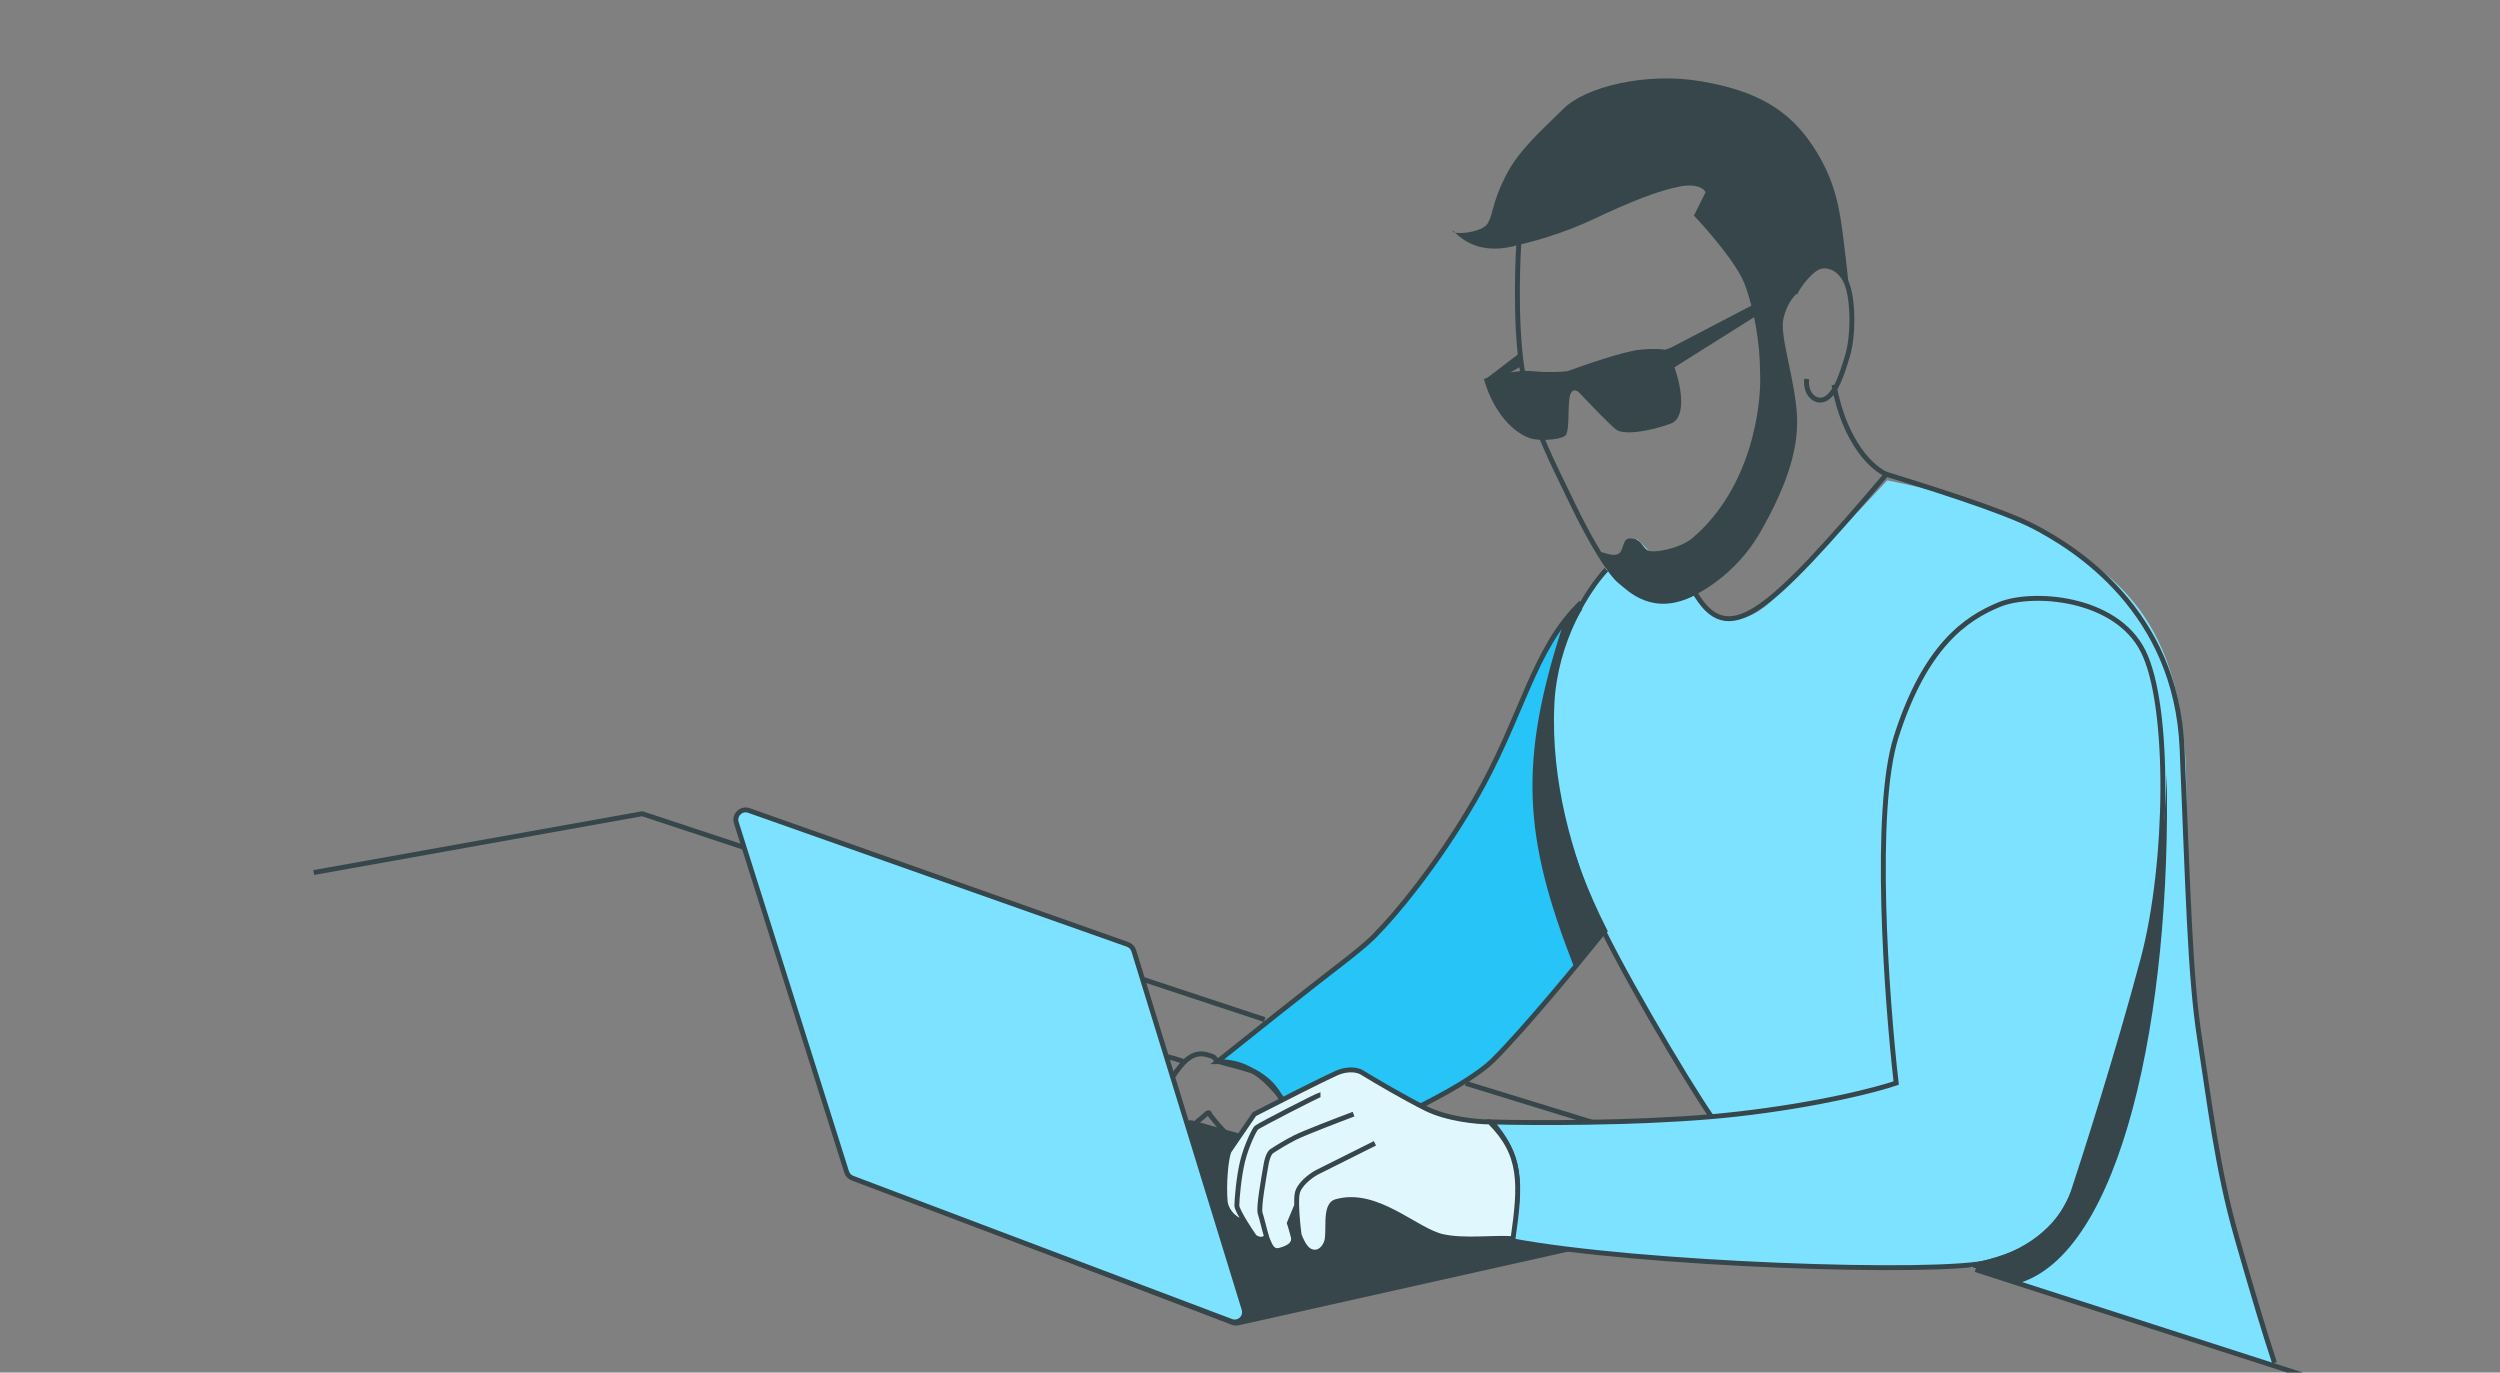 <svg width="255" height="140" viewBox="0 0 255 140" fill="none" xmlns="http://www.w3.org/2000/svg">
<rect x="0" y="0" width="255" height="140" fill="#808080" stroke="none"/>
<g clip-path="url(#clip0_309_4173)">
<path d="M136.475 98.566C133.777 100.629 127.151 105.906 124.175 108.287C128.771 108.234 130.759 111.959 134.491 117.412C139.12 115.627 149.171 111.263 152.345 108.088C155.519 104.914 161.074 98.169 163.455 95.194C155.019 78.148 158.485 65.608 161.273 61.468C156.313 66.23 155.321 73.173 150.362 81.704C146.394 88.528 142.096 93.54 140.442 95.194C140.244 95.458 139.173 96.503 136.475 98.566Z" fill="#26C4F7"/>
<path d="M159 82.5C161 92.5 170.167 107.667 174.5 114L177.5 121.5L232 139.5C230.667 135.333 227.7 125.6 226.5 120C225 113 223 99 223 80.5C223 62 214.5 58.5 210 55C206.4 52.2 196.833 49.833 192.5 49C190.333 51.333 185 57 181 61C177 65 174 62.667 173 61L167 55C166 55.833 163.7 57.9 162.5 59.5C161 61.5 156.5 70 159 82.5Z" fill="#7DE2FF"/>
<path d="M115.446 111.69C115.843 111.095 116.676 109.746 116.835 109.111C117.033 108.318 118.025 107.722 118.62 107.722C119.097 107.722 120.538 108.185 120.803 108.318M117.43 115.459C117.496 114.666 117.867 112.682 118.819 111.095C120.009 109.111 120.803 108.119 121.596 107.722C122.39 107.326 122.985 107.524 123.58 107.722C124.175 107.921 123.58 108.119 125.167 108.516C126.437 108.833 127.548 109.177 127.944 109.31C128.341 109.508 129.293 110.103 129.928 110.897C130.563 111.69 130.722 112.153 130.722 112.285M120.009 120.816C120.406 119.295 121.239 116.094 121.398 115.459C121.596 114.666 122.588 114.071 122.985 113.674C123.302 113.357 123.382 113.542 123.382 113.674C124.043 114.534 125.564 116.332 126.357 116.65" stroke="#36464A" stroke-width="0.5"/>
<path d="M32 89L65.5 83L129 104M246.5 144L201.5 129.5" stroke="#36464A" stroke-width="0.5"/>
<path d="M149.5 110.5L162.5 114.5" stroke="#36464A" stroke-width="0.5"/>
<path d="M161.273 61.468C156.313 66.23 155.321 73.173 150.362 81.704C146.394 88.528 142.096 93.54 140.442 95.194C140.244 95.458 139.173 96.503 136.475 98.566C133.777 100.629 127.151 105.906 124.175 108.287C128.771 108.234 130.759 111.959 134.491 117.412C139.12 115.627 149.171 111.263 152.345 108.088C155.52 104.914 161.074 98.169 163.455 95.194" stroke="#36464A" stroke-width="0.5"/>
<path d="M172.779 60.278C176.223 66.379 180.207 62.718 192.419 48.375M192.419 48.375C195.791 49.433 204.163 51.986 207.496 53.732C211.662 55.914 221.978 62.262 222.573 76.347C223.168 90.432 223.366 99.558 224.358 105.906C225.35 112.254 226.144 119.198 228.128 126.141C229.715 131.696 231.008 136.024 232 139M192.419 48.375C191.096 47.846 188.173 45.281 187.062 39.25M183.095 29.926C183.425 29.132 184.483 27.823 185.277 27.347C186.269 26.752 187.856 27.347 188.451 29.132C189.046 30.918 189.046 34.29 188.451 36.274C187.856 38.258 187.261 40.043 186.269 40.638C185.277 41.233 184.087 40.242 184.285 38.654" stroke="#36464A" stroke-width="0.5"/>
<path d="M154.924 24.768C154.726 27.81 154.567 34.925 155.52 39.051C156.71 44.209 158.297 46.987 160.281 51.153C162.265 55.319 164.248 58.493 165.24 59.286C166.232 60.08 168.613 62.659 172.779 60.477" stroke="#36464A" stroke-width="0.5"/>
<path d="M162.463 22.387C159.448 23.816 156.181 24.702 154.924 24.966C150.993 26.151 149.056 24.336 148.422 23.73C148.27 23.698 148.179 23.647 148.179 23.578C148.179 23.495 148.256 23.571 148.422 23.73C149.144 23.881 151.259 23.603 151.75 22.784C152.345 21.792 152.147 20.8 153.536 18.023C154.924 15.245 157.305 13.262 159.487 11.079C161.669 8.897 167.819 7.31 173.572 8.302C179.325 9.294 182.5 11.278 184.88 14.849C187.261 18.42 187.658 21.395 188.054 24.57C188.372 27.109 188.583 29.198 188.649 29.926C188.517 29.463 188.134 28.418 187.658 27.942C187.062 27.347 186.666 27.148 185.674 27.148C184.88 27.148 183.756 29 183.293 29.926C182.962 30.19 182.222 31.076 181.904 32.505C181.508 34.29 183.095 38.655 183.293 42.424C183.491 46.193 181.904 50.161 179.524 54.327C177.143 58.493 173.053 60.991 171.192 61.27C167.224 61.865 164.659 59.554 163.058 56.311C163.323 56.178 164.407 56.826 165.042 56.509C165.677 56.192 165.439 54.922 166.232 54.922C167.422 54.922 167.422 55.715 168.018 56.112C168.613 56.509 171.39 55.914 172.58 54.922C178.611 49.843 179.722 41.432 179.524 37.861C179.524 35.084 178.929 31.513 177.937 28.934C177.143 26.871 174.167 23.445 172.779 21.991L173.969 19.61C173.837 19.279 173.136 18.697 171.39 19.015C169.208 19.412 166.232 20.602 162.463 22.387Z" fill="#36464A"/>
<path d="M156.313 37.861C154.567 37.702 152.279 38.324 151.354 38.655C152.544 42.821 155.123 44.606 156.511 44.804C157.622 44.963 159.289 44.804 159.686 44.408C160.082 44.011 159.924 41.749 160.082 40.638C160.241 39.528 160.81 39.779 161.074 40.043C162.066 41.101 164.209 43.336 164.844 43.813C165.637 44.408 168.216 44.011 170.398 43.217C172.144 42.583 171.39 39.117 170.795 37.464L183.095 29.727L183.69 28.537L170.398 35.48L169.803 35.679C169.605 35.613 168.811 35.52 167.224 35.679C165.637 35.838 161.669 37.2 159.884 37.861C159.421 37.927 158.059 38.02 156.313 37.861Z" fill="#36464A"/>
<path d="M154.924 36.076L151.552 38.655L153.932 38.059L155.321 37.266L154.924 36.076Z" fill="#36464A"/>
<path d="M121.292 114.529C121.429 114.51 121.569 114.519 121.702 114.557L160.193 125.425C161.192 125.707 161.153 127.137 160.14 127.363L126.294 134.934C126.102 134.977 125.902 134.963 125.718 134.892L89.131 120.89C88.165 120.52 88.327 119.107 89.351 118.965L121.292 114.529Z" fill="#36464A" stroke="#36464A" stroke-width="0.5"/>
<path d="M75.104 83.913C74.856 83.126 75.613 82.394 76.391 82.669L115.026 96.332C115.324 96.438 115.555 96.678 115.648 96.981L126.9 133.549C127.144 134.343 126.368 135.072 125.59 134.778L86.954 120.172C86.667 120.063 86.446 119.829 86.354 119.537L75.104 83.913Z" fill="#7DE2FF" stroke="#36464A" stroke-width="0.5"/>
<path d="M193.411 110.469C191.493 111.13 185.555 112.691 177.143 113.643C176.313 113.737 175.45 113.822 174.564 113.898C166.478 114.589 156.498 114.556 152.147 114.437C154.95 117.711 155.345 120.389 154.131 126.538C167.021 128.994 197.85 130.062 202.933 128.72C207.54 127.504 210.471 124.554 211.463 121.579C212.455 118.603 216.026 107.493 218.605 97.773C221.184 88.052 221.382 71.983 218.605 66.428C215.828 60.873 207.297 60.278 203.925 61.667C200.552 63.056 196.386 65.833 193.411 75.157C191.03 82.616 192.419 101.806 193.411 110.469Z" fill="#7DE2FF"/>
<path d="M163.852 58.096C162 60.08 158.614 65.278 158.297 71.785C157.9 79.918 160.281 87.457 162.463 92.615C164.645 97.773 171.985 110.184 174.564 113.898M174.564 113.898C166.478 114.589 156.498 114.556 152.147 114.437C154.95 117.711 155.345 120.389 154.131 126.538C167.021 128.994 197.85 130.062 202.933 128.72C207.54 127.504 210.471 124.554 211.463 121.579C212.455 118.603 216.026 107.493 218.605 97.773C221.184 88.052 221.382 71.983 218.605 66.428C215.828 60.873 207.297 60.278 203.925 61.667C200.552 63.056 196.386 65.833 193.411 75.157C191.03 82.616 192.419 101.806 193.411 110.469C191.493 111.13 185.555 112.691 177.143 113.643C176.313 113.737 175.45 113.822 174.564 113.898Z" stroke="#36464A" stroke-width="0.5"/>
<path d="M133.499 127.53C133.023 127.213 132.639 126.34 132.507 125.943C132.416 125.261 132.282 123.999 132.258 122.967L131.515 124.753C131.581 124.951 131.753 125.507 131.912 126.141C132.11 126.935 131.317 127.332 130.523 127.53C129.73 127.728 129.531 126.935 129.333 126.538C129.292 126.457 129.243 126.317 129.189 126.141C128.757 126.617 128.179 126.34 127.944 126.141C127.7 125.789 127.357 125.273 127.036 124.753C125.489 124.277 125.013 123.099 124.969 122.57C124.81 120.825 125.035 118.14 125.365 117.413L127.944 113.643C130.127 112.519 134.848 110.112 136.276 109.477C137.705 108.842 138.723 109.213 139.054 109.477C140.244 110.205 143.18 111.937 145.402 113.048C147.624 114.159 150.692 114.437 151.949 114.437C155.261 117.741 155.134 120.713 154.329 126.34C152.279 126.207 149.409 126.617 147.187 126.141C144.41 125.546 140.442 121.38 136.276 122.57C134.997 122.936 135.681 125.745 135.284 126.737C134.888 127.728 134.094 127.927 133.499 127.53Z" fill="#E1F7FE"/>
<path d="M140.244 116.619L134.293 119.595C133.697 119.925 132.467 120.825 132.309 121.777C132.259 122.075 132.247 122.497 132.258 122.967M138.062 113.643C136.475 114.238 133.063 115.548 132.11 116.024C131.158 116.5 130.127 117.148 129.73 117.413C129.598 117.479 129.293 117.849 129.135 118.801C128.936 119.991 128.341 123.166 128.539 123.761C128.697 124.234 128.98 125.459 129.189 126.141M132.258 122.967C132.282 123.999 132.416 125.261 132.507 125.943C132.639 126.34 133.023 127.213 133.499 127.53C134.094 127.927 134.888 127.728 135.284 126.737C135.681 125.745 134.997 122.936 136.276 122.57C140.442 121.38 144.41 125.546 147.187 126.141C149.409 126.617 152.279 126.207 154.329 126.34C155.134 120.713 155.261 117.741 151.949 114.437C150.692 114.437 147.624 114.159 145.402 113.048C143.18 111.937 140.244 110.205 139.054 109.477C138.723 109.213 137.705 108.842 136.276 109.477C134.848 110.112 130.127 112.519 127.944 113.643L125.365 117.413C125.035 118.14 124.81 120.825 124.969 122.57C125.013 123.099 125.489 124.277 127.036 124.753M132.258 122.967L131.515 124.753C131.581 124.951 131.753 125.507 131.912 126.141C132.11 126.935 131.317 127.332 130.523 127.53C129.73 127.728 129.531 126.935 129.333 126.538C129.292 126.457 129.243 126.317 129.189 126.141M134.689 111.659C134.491 111.659 128.341 114.834 128.143 115.032C127.944 115.23 127.151 116.817 126.754 118.404C126.357 119.991 126.159 122.372 126.159 122.967C126.159 123.248 126.574 124.004 127.036 124.753M129.189 126.141C128.757 126.617 128.179 126.34 127.944 126.141C127.7 125.789 127.357 125.273 127.036 124.753" stroke="#36464A" stroke-width="0.5"/>
<path d="M205.5 131L200.5 129C210 127 210.8 124.5 214.5 111.5C216.956 102.873 220.322 97 221 79C221.5 103 216.494 128.299 205.5 131Z" fill="#36464A"/>
<path d="M164 95L160.5 98.5C155.407 85.393 154.823 77.775 159.5 63.5C160.672 61.938 161.144 62.473 161.476 62.034C161.484 62.023 161.492 62.011 161.5 62C161.492 62.012 161.484 62.023 161.476 62.034C158.58 66.134 155.178 77.66 164 95Z" fill="#36464A"/>
</g>
<defs>
<clipPath id="clip0_309_4173">
<path d="M0 4C0 1.791 1.791 0 4 0H251C253.209 0 255 1.791 255 4V136C255 138.209 253.209 140 251 140H4C1.791 140 0 138.209 0 136V4Z" fill="white"/>
</clipPath>
</defs>
</svg>
